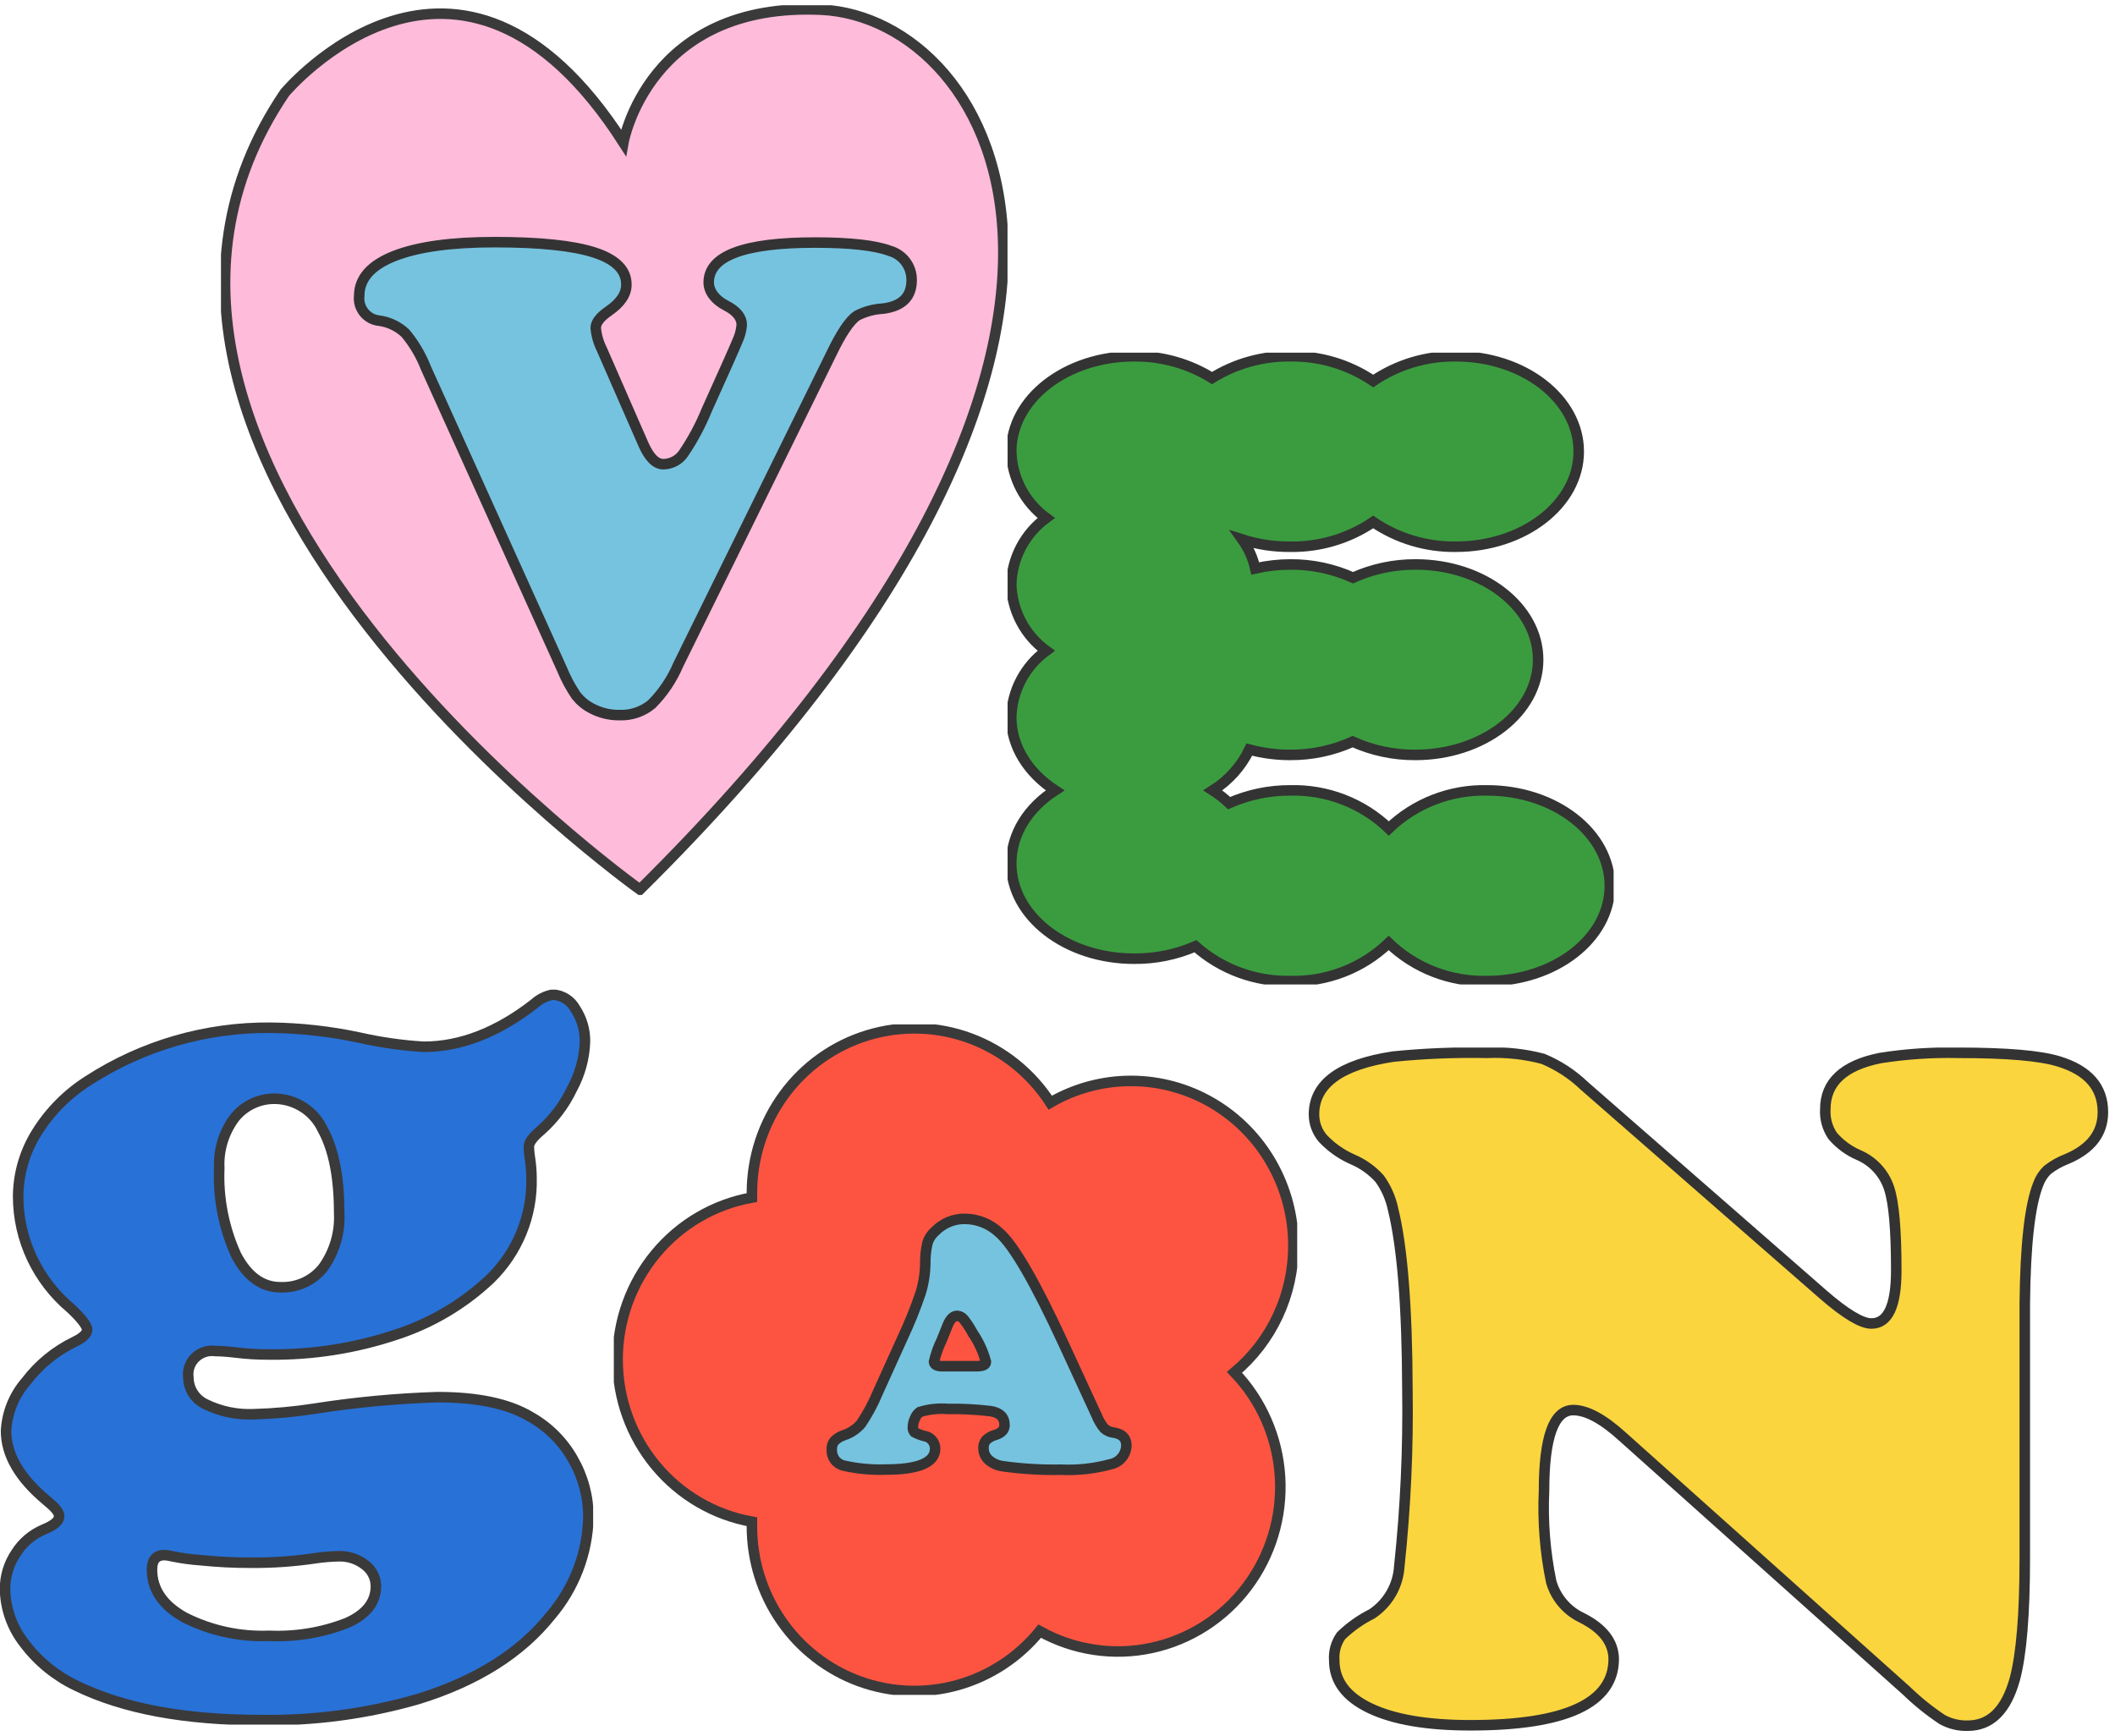 <svg width="201" height="165" viewBox="0 0 201 165" fill="none" xmlns="http://www.w3.org/2000/svg">
<g clip-path="url(#clip0_267_84)">
<path d="M59.246 13.547C59.246 13.547 61.601 0.137 78.083 0.926C94.565 1.715 113.401 32.479 60.816 84.541C60.816 84.541 3.521 43.522 27.067 8.814C27.067 8.814 43.549 -10.906 59.246 13.547Z" fill="#FFBBDA" stroke="#3A3A3A" stroke-miterlimit="10"/>
<path d="M79.001 33.63L64.465 63.156C63.867 64.564 63.007 65.843 61.93 66.926C61.077 67.632 59.997 68 58.893 67.959C57.943 67.976 57.004 67.745 56.169 67.289C55.618 66.996 55.135 66.59 54.749 66.098C54.218 65.316 53.771 64.481 53.414 63.605L40.472 34.963C40.004 33.766 39.347 32.653 38.526 31.666C37.84 31.019 36.97 30.602 36.038 30.475C35.757 30.447 35.485 30.364 35.237 30.23C34.989 30.095 34.771 29.913 34.594 29.692C34.417 29.472 34.286 29.218 34.207 28.947C34.129 28.674 34.106 28.39 34.138 28.108C34.138 26.476 35.245 25.213 37.458 24.338C39.672 23.462 42.85 23.013 46.994 23.013C51.295 23.013 54.461 23.341 56.491 23.999C58.521 24.656 59.534 25.674 59.529 27.051C59.529 27.945 58.979 28.774 57.88 29.536C57.041 30.112 56.617 30.648 56.617 31.161C56.677 31.859 56.869 32.539 57.182 33.165L61.106 42.134C61.671 43.451 62.315 44.114 63.037 44.114C63.414 44.11 63.784 44.016 64.118 43.839C64.451 43.662 64.737 43.407 64.952 43.096C65.832 41.8 66.574 40.415 67.165 38.963C68.829 35.281 69.8 33.102 70.077 32.423C70.305 31.939 70.446 31.419 70.493 30.885C70.493 30.159 69.991 29.544 69.002 29.039C68.013 28.534 67.353 27.73 67.353 26.838C67.353 24.314 70.721 23.052 77.455 23.052C80.814 23.052 83.176 23.32 84.566 23.841C85.168 24.01 85.699 24.375 86.073 24.878C86.448 25.382 86.647 25.997 86.638 26.625C86.638 28.203 85.73 29.105 83.914 29.331C83.05 29.377 82.204 29.605 81.434 30.002C80.738 30.485 79.927 31.695 79.001 33.63Z" fill="#76C3DF" stroke="#333333" stroke-miterlimit="10"/>
</g>
<g clip-path="url(#clip1_267_84)">
<path d="M150.566 103.193L173.249 123.009C175.373 124.855 176.906 125.779 177.848 125.779C179.431 125.779 180.212 124.099 180.212 120.73C180.212 116.92 179.992 114.311 179.531 112.921C179.302 112.226 178.929 111.587 178.435 111.046C177.941 110.505 177.338 110.074 176.666 109.782C175.7 109.37 174.842 108.74 174.161 107.942C173.659 107.197 173.416 106.309 173.469 105.413C173.469 102.873 175.203 101.254 178.669 100.554C181.137 100.164 183.636 99.997 186.134 100.054C190.722 100.054 193.899 100.327 195.662 100.874C198.447 101.724 199.85 103.323 199.85 105.693C199.85 107.692 198.711 109.175 196.433 110.142C195.763 110.396 195.135 110.75 194.57 111.192C194.178 111.572 193.88 112.037 193.698 112.551C192.903 114.551 192.479 118.34 192.426 123.919V138.736C192.426 141.009 192.426 144.115 192.426 148.054C192.426 153.386 192.108 157.232 191.474 159.592C190.652 162.531 189.169 164.001 187.005 164.001C186.155 164.027 185.314 163.823 184.571 163.411C183.361 162.606 182.228 161.692 181.184 160.681L154.213 136.546C152.356 134.853 150.789 134.007 149.514 134.007C147.67 134.007 146.738 136.566 146.738 141.685C146.604 144.582 146.832 147.484 147.42 150.324C147.632 151.063 147.998 151.749 148.496 152.337C148.993 152.925 149.61 153.401 150.305 153.733C152.309 154.733 153.328 156.036 153.361 157.642C153.361 161.855 148.822 163.961 139.745 163.961C135.637 163.961 132.461 163.421 130.197 162.341C127.932 161.261 126.8 159.752 126.8 157.782C126.74 156.958 126.967 156.139 127.441 155.462C128.31 154.619 129.303 153.914 130.387 153.373C131.139 152.872 131.764 152.204 132.214 151.422C132.664 150.64 132.927 149.764 132.982 148.864C133.58 143.266 133.838 137.637 133.753 132.007C133.727 124.189 133.273 118.493 132.391 114.921C132.173 113.872 131.736 112.881 131.108 112.011C130.403 111.228 129.534 110.607 128.564 110.192C127.489 109.724 126.521 109.044 125.718 108.192C125.174 107.557 124.875 106.748 124.876 105.913C124.876 103.007 127.381 101.174 132.391 100.414C135.357 100.115 138.338 99.995 141.318 100.054C143.107 99.976 144.897 100.168 146.628 100.624C148.09 101.228 149.425 102.099 150.566 103.193Z" fill="#FAD53E" stroke="#333333" stroke-miterlimit="10"/>
</g>
<g clip-path="url(#clip2_267_84)">
<path d="M141.327 75.115C139.606 75.074 137.894 75.373 136.29 75.994C134.687 76.615 133.224 77.546 131.987 78.733C130.75 77.546 129.287 76.615 127.683 75.994C126.08 75.373 124.368 75.074 122.647 75.115C120.637 75.104 118.648 75.517 116.811 76.325C116.335 75.874 115.817 75.469 115.264 75.115C116.764 74.169 117.967 72.825 118.733 71.234C119.998 71.575 121.302 71.746 122.612 71.743C124.661 71.754 126.687 71.325 128.552 70.484C130.419 71.325 132.448 71.754 134.499 71.743C140.945 71.743 146.177 67.691 146.177 62.697C146.177 57.702 140.98 53.643 134.534 53.643C132.483 53.632 130.454 54.062 128.587 54.902C126.722 54.062 124.695 53.632 122.647 53.643C121.519 53.644 120.395 53.771 119.295 54.022C119.069 53.033 118.649 52.098 118.06 51.27C119.542 51.743 121.091 51.975 122.647 51.958C125.447 51.996 128.191 51.174 130.502 49.605C132.813 51.174 135.556 51.996 138.357 51.958C144.803 51.958 150.035 47.906 150.035 42.911C150.035 37.916 144.803 33.858 138.357 33.858C135.557 33.823 132.814 34.645 130.502 36.21C128.19 34.645 125.447 33.823 122.647 33.858C120.011 33.824 117.422 34.543 115.187 35.928C112.969 34.553 110.4 33.834 107.783 33.858C101.309 33.858 96.105 37.91 96.105 42.911C96.138 44.144 96.454 45.354 97.029 46.448C97.604 47.542 98.422 48.492 99.422 49.227C98.423 49.959 97.605 50.907 97.031 51.998C96.456 53.09 96.139 54.297 96.105 55.528C96.138 56.761 96.454 57.971 97.028 59.065C97.603 60.16 98.422 61.11 99.422 61.844C98.421 62.579 97.602 63.53 97.028 64.626C96.453 65.721 96.137 66.932 96.105 68.166C96.105 70.959 97.736 73.457 100.268 75.115C97.708 76.772 96.105 79.242 96.105 82.063C96.105 87.057 101.309 91.109 107.783 91.109C109.789 91.126 111.775 90.723 113.612 89.926C116.089 92.121 119.312 93.303 122.633 93.235C124.354 93.277 126.067 92.979 127.67 92.358C129.274 91.736 130.737 90.805 131.973 89.617C133.209 90.805 134.672 91.736 136.276 92.358C137.879 92.979 139.592 93.277 141.313 93.235C147.766 93.235 152.991 89.183 152.991 84.189C152.991 79.194 147.801 75.115 141.327 75.115Z" fill="#3B9C3F" stroke="#333333" stroke-miterlimit="10"/>
</g>
<g clip-path="url(#clip3_267_84)">
<path d="M122.919 118.369C122.92 115.628 122.209 112.935 120.859 110.559C119.509 108.184 117.567 106.21 115.227 104.835C112.887 103.46 110.231 102.732 107.526 102.725C104.82 102.717 102.161 103.43 99.813 104.792C97.991 101.977 95.32 99.832 92.199 98.677C89.078 97.522 85.672 97.418 82.488 98.38C79.304 99.342 76.511 101.319 74.524 104.018C72.537 106.717 71.462 109.993 71.459 113.36C71.459 113.514 71.459 113.662 71.459 113.809C67.883 114.445 64.643 116.338 62.308 119.156C59.973 121.973 58.693 125.534 58.693 129.213C58.693 132.891 59.973 136.452 62.308 139.269C64.643 142.087 67.883 143.98 71.459 144.616C71.459 144.764 71.459 144.911 71.459 145.066C71.46 148.287 72.443 151.429 74.273 154.063C76.103 156.697 78.69 158.694 81.682 159.783C84.674 160.872 87.924 160.998 90.99 160.145C94.055 159.292 96.786 157.502 98.81 155.018C102.05 156.821 105.821 157.387 109.437 156.612C113.054 155.837 116.275 153.772 118.517 150.794C120.758 147.816 121.87 144.121 121.651 140.382C121.431 136.644 119.895 133.109 117.32 130.421C119.074 128.955 120.485 127.114 121.453 125.031C122.421 122.947 122.921 120.672 122.919 118.369Z" fill="#FD5441" stroke="#3A3A3A" stroke-miterlimit="10"/>
<path d="M101.086 127.724L104.219 134.523C104.396 134.97 104.641 135.385 104.946 135.754C105.201 135.979 105.519 136.118 105.855 136.151C106.648 136.277 107.047 136.682 107.047 137.374C107.034 137.791 106.884 138.191 106.62 138.512C106.357 138.832 105.995 139.054 105.593 139.142C104.038 139.569 102.426 139.748 100.817 139.673C98.969 139.709 97.122 139.598 95.291 139.341C94.799 139.279 94.337 139.071 93.961 138.744C93.804 138.605 93.678 138.432 93.593 138.239C93.508 138.046 93.465 137.836 93.466 137.625C93.451 137.34 93.545 137.06 93.728 136.844C94.004 136.6 94.332 136.425 94.688 136.336C95.204 136.159 95.466 135.857 95.466 135.429C95.466 134.693 95.015 134.236 94.121 134.104C92.774 133.947 91.419 133.878 90.064 133.897C89.172 133.826 88.274 133.923 87.417 134.185C87.21 134.336 87.05 134.546 86.959 134.789C86.829 135.049 86.759 135.336 86.756 135.628C86.744 135.714 86.751 135.801 86.776 135.884C86.802 135.967 86.844 136.043 86.901 136.107C87.192 136.261 87.5 136.382 87.817 136.468C88.106 136.502 88.373 136.643 88.567 136.862C88.762 137.082 88.87 137.367 88.871 137.662C88.871 138.997 87.299 139.663 84.153 139.658C82.827 139.705 81.5 139.581 80.205 139.29C79.86 139.217 79.553 139.021 79.34 138.736C79.128 138.452 79.024 138.099 79.049 137.743C79.029 137.452 79.12 137.164 79.303 136.94C79.558 136.692 79.863 136.506 80.198 136.395C80.829 136.192 81.392 135.818 81.826 135.312C82.451 134.386 82.982 133.398 83.411 132.365L85.745 127.208C86.403 125.819 86.98 124.392 87.475 122.936C87.758 122.034 87.913 121.097 87.933 120.151C87.921 119.465 87.992 118.779 88.144 118.111C88.281 117.683 88.533 117.303 88.871 117.013C89.249 116.623 89.703 116.317 90.203 116.114C90.704 115.911 91.241 115.816 91.78 115.834C92.97 115.865 94.108 116.337 94.978 117.16C96.355 118.368 98.391 121.89 101.086 127.724ZM89.555 129.838H92.805C93.401 129.838 93.699 129.706 93.699 129.433C93.444 128.461 93.023 127.541 92.456 126.715C92.209 126.248 91.922 125.804 91.598 125.389C91.521 125.291 91.426 125.21 91.317 125.152C91.208 125.094 91.088 125.059 90.965 125.05C90.565 125.05 90.238 125.426 89.969 126.177L89.489 127.37C89.17 128.022 88.926 128.71 88.762 129.418C88.782 129.698 89.046 129.838 89.555 129.838Z" fill="#76C3DF" stroke="#333333" stroke-miterlimit="10"/>
</g>
<g clip-path="url(#clip4_267_84)">
<path d="M52.544 94.522C52.989 94.549 53.419 94.689 53.793 94.926C54.167 95.164 54.473 95.492 54.682 95.879C55.302 96.821 55.62 97.925 55.592 99.047C55.529 100.596 55.11 102.111 54.365 103.478C53.651 104.98 52.638 106.327 51.385 107.437C50.637 108.066 50.263 108.575 50.263 108.964C50.263 109.059 50.263 109.436 50.368 110.105C50.461 110.72 50.509 111.341 50.512 111.962C50.556 113.728 50.234 115.484 49.566 117.124C48.899 118.764 47.9 120.254 46.63 121.503C44.078 123.922 41.005 125.746 37.64 126.839C33.746 128.139 29.655 128.777 25.544 128.724C24.489 128.728 23.436 128.665 22.39 128.536C21.754 128.456 21.114 128.409 20.473 128.394C20.124 128.346 19.769 128.377 19.434 128.487C19.1 128.597 18.796 128.782 18.547 129.027C18.298 129.272 18.11 129.57 17.999 129.899C17.887 130.228 17.855 130.578 17.904 130.921C17.909 131.454 18.066 131.974 18.357 132.423C18.649 132.871 19.063 133.23 19.553 133.457C20.96 134.141 22.519 134.465 24.087 134.4C26.013 134.349 27.934 134.176 29.838 133.881C33.721 133.271 37.639 132.903 41.57 132.778C45.404 132.778 48.337 133.4 50.445 134.664C52.122 135.614 53.504 136.996 54.442 138.661C55.418 140.347 55.927 142.255 55.918 144.195C55.839 147.622 54.574 150.921 52.333 153.547C49.49 157.104 45.304 159.741 39.777 161.457C34.9 162.87 29.832 163.548 24.748 163.465C17.572 163.465 11.754 162.384 7.294 160.222C5.326 159.292 3.618 157.903 2.319 156.177C1.157 154.702 0.512 152.896 0.479 151.03C0.472 149.806 0.836 148.608 1.524 147.589C2.151 146.597 3.07 145.818 4.16 145.355C5.118 144.968 5.617 144.553 5.617 144.11C5.617 143.667 5.214 143.252 4.409 142.583C1.853 140.452 0.575 138.252 0.575 135.984C0.665 134.247 1.339 132.589 2.492 131.27C3.709 129.669 5.296 128.376 7.121 127.499C7.898 127.122 8.281 126.735 8.281 126.358C8.281 125.981 7.668 125.217 6.709 124.322C5.152 123.015 3.9 121.392 3.04 119.564C2.18 117.737 1.731 115.748 1.725 113.735C1.731 111.581 2.341 109.47 3.489 107.635C4.73 105.635 6.418 103.939 8.425 102.676C13.563 99.358 19.588 97.615 25.735 97.67C28.572 97.704 31.398 98.019 34.17 98.613C36.171 99.066 38.207 99.356 40.257 99.48C43.784 99.48 47.298 98.113 50.8 95.379C51.286 94.936 51.892 94.638 52.544 94.522ZM15.652 147.787C14.847 147.787 14.444 148.239 14.444 149.163C14.444 151.049 15.476 152.567 17.54 153.717C20.026 154.973 22.8 155.574 25.592 155.461C28.133 155.573 30.669 155.148 33.029 154.216C34.825 153.399 35.723 152.24 35.723 150.738C35.721 150.349 35.628 149.966 35.452 149.618C35.276 149.27 35.021 148.966 34.707 148.73C33.994 148.166 33.1 147.872 32.186 147.9C31.438 147.915 30.692 147.978 29.953 148.089C27.948 148.385 25.922 148.527 23.895 148.513C22.294 148.519 20.695 148.44 19.103 148.277C18.175 148.213 17.253 148.087 16.342 147.9C16.116 147.842 15.885 147.804 15.652 147.787ZM26.195 104.42C25.447 104.401 24.704 104.555 24.026 104.869C23.349 105.184 22.756 105.65 22.294 106.23C21.264 107.615 20.749 109.306 20.837 111.02C20.716 113.854 21.264 116.677 22.438 119.269C23.505 121.311 24.911 122.333 26.655 122.333C27.439 122.364 28.218 122.209 28.927 121.881C29.636 121.552 30.255 121.061 30.729 120.447C31.802 118.934 32.331 117.113 32.234 115.271C32.234 111.868 31.707 109.228 30.662 107.333C30.269 106.492 29.646 105.773 28.862 105.259C28.079 104.745 27.166 104.454 26.224 104.42H26.195Z" fill="#2871D7" stroke="#3A3A3A" stroke-miterlimit="10"/>
</g>
<defs>
<clipPath id="clip0_267_84">
<rect width="74.75" height="84.553" fill="white" transform="translate(21 0.5)"/>
</clipPath>
<clipPath id="clip1_267_84">
<rect width="75.975" height="64.947" fill="white" transform="translate(124.375 99.554)"/>
</clipPath>
<clipPath id="clip2_267_84">
<rect width="57.594" height="60.045" fill="white" transform="translate(95.758 33.514)"/>
</clipPath>
<clipPath id="clip3_267_84">
<rect width="64.947" height="63.721" fill="white" transform="translate(58.335 97.352)"/>
</clipPath>
<clipPath id="clip4_267_84">
<rect width="56.369" height="69.848" fill="white" transform="translate(0 94.05)"/>
</clipPath>
</defs>
</svg>
